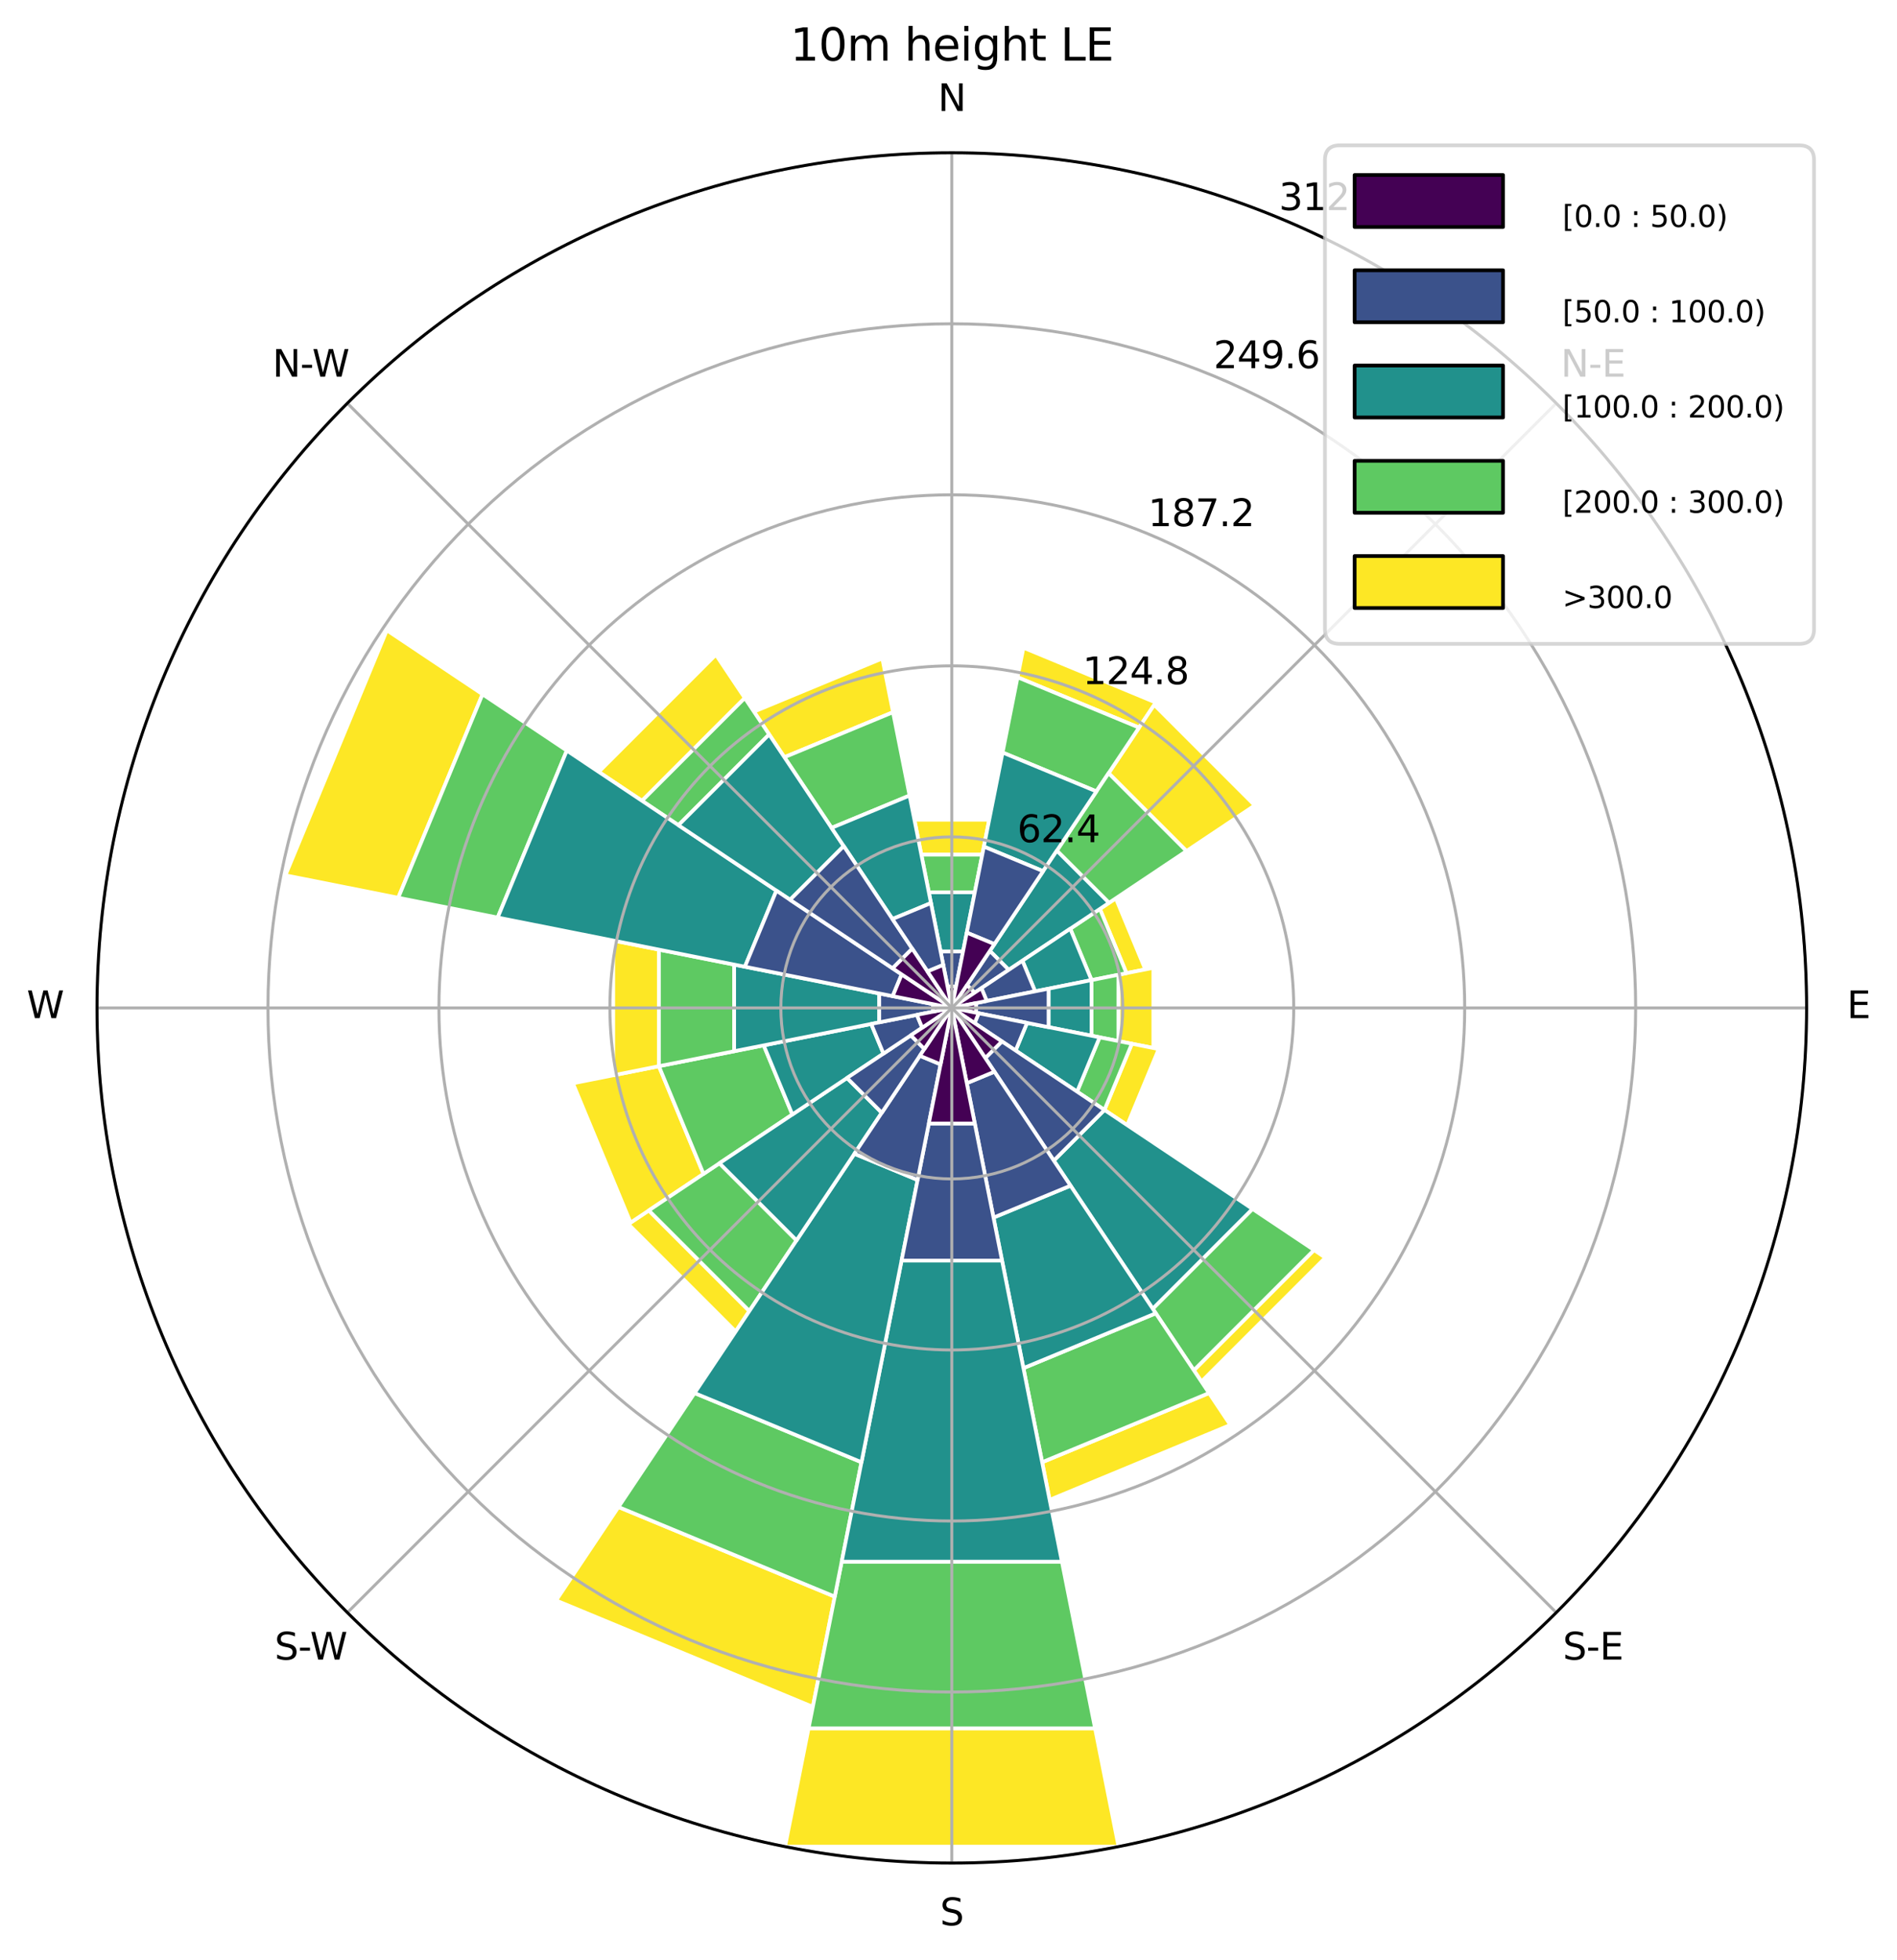 <?xml version="1.0" encoding="utf-8" standalone="no"?>
<!DOCTYPE svg PUBLIC "-//W3C//DTD SVG 1.1//EN"
  "http://www.w3.org/Graphics/SVG/1.1/DTD/svg11.dtd">
<svg xmlns:xlink="http://www.w3.org/1999/xlink" width="511.303pt" height="527.996pt" viewBox="0 0 511.303 527.996" xmlns="http://www.w3.org/2000/svg" version="1.1">
 <defs>
  <style type="text/css">*{stroke-linejoin: round; stroke-linecap: butt}</style>
 </defs>
 <g id="figure_1">
  <g id="patch_1">
   <path d="M 0 527.996 
L 511.303 527.996 
L 511.303 0 
L 0 0 
z
" style="fill: #ffffff"/>
  </g>
  <g id="axes_1">
   <g id="patch_2">
    <path d="M 486.944 271.557 
C 486.944 241.301 480.984 211.34 469.406 183.387 
C 457.827 155.434 440.855 130.034 419.461 108.64 
C 398.067 87.246 372.667 70.274 344.714 58.695 
C 316.761 47.117 286.8 41.157 256.544 41.157 
C 226.288 41.157 196.326 47.117 168.373 58.695 
C 140.421 70.274 115.02 87.246 93.626 108.64 
C 72.232 130.034 55.26 155.434 43.682 183.387 
C 32.103 211.34 26.144 241.301 26.144 271.557 
C 26.144 301.813 32.103 331.775 43.682 359.727 
C 55.26 387.68 72.232 413.08 93.626 434.475 
C 115.02 455.869 140.421 472.841 168.373 484.419 
C 196.326 495.997 226.288 501.957 256.544 501.957 
C 286.8 501.957 316.761 495.997 344.714 484.419 
C 372.667 472.841 398.067 455.869 419.461 434.475 
C 440.855 413.08 457.827 387.68 469.406 359.727 
C 480.984 331.775 486.944 301.813 486.944 271.557 
M 256.544 271.557 
C 256.544 271.557 256.544 271.557 256.544 271.557 
C 256.544 271.557 256.544 271.557 256.544 271.557 
C 256.544 271.557 256.544 271.557 256.544 271.557 
C 256.544 271.557 256.544 271.557 256.544 271.557 
C 256.544 271.557 256.544 271.557 256.544 271.557 
C 256.544 271.557 256.544 271.557 256.544 271.557 
C 256.544 271.557 256.544 271.557 256.544 271.557 
C 256.544 271.557 256.544 271.557 256.544 271.557 
C 256.544 271.557 256.544 271.557 256.544 271.557 
C 256.544 271.557 256.544 271.557 256.544 271.557 
C 256.544 271.557 256.544 271.557 256.544 271.557 
C 256.544 271.557 256.544 271.557 256.544 271.557 
C 256.544 271.557 256.544 271.557 256.544 271.557 
C 256.544 271.557 256.544 271.557 256.544 271.557 
C 256.544 271.557 256.544 271.557 256.544 271.557 
C 256.544 271.557 256.544 271.557 256.544 271.557 
z
" style="fill: #ffffff"/>
   </g>
   <g id="patch_3">
    <path d="M 264.756 230.274 
L 248.332 230.274 
L 246.459 220.858 
L 266.628 220.858 
z
" clip-path="url(#p3586e3a957)" style="fill: #fde725; stroke: #ffffff; stroke-linejoin: miter"/>
   </g>
   <g id="patch_4">
    <path d="M 307.007 196.034 
L 274.264 182.472 
L 275.849 174.505 
L 311.52 189.28 
z
" clip-path="url(#p3586e3a957)" style="fill: #fde725; stroke: #ffffff; stroke-linejoin: miter"/>
   </g>
   <g id="patch_5">
    <path d="M 319.787 229.3 
L 298.801 208.314 
L 311.109 189.894 
L 338.207 216.992 
z
" clip-path="url(#p3586e3a957)" style="fill: #fde725; stroke: #ffffff; stroke-linejoin: miter"/>
   </g>
   <g id="patch_6">
    <path d="M 303.621 262.193 
L 296.454 244.89 
L 300.752 242.018 
L 308.691 261.184 
z
" clip-path="url(#p3586e3a957)" style="fill: #fde725; stroke: #ffffff; stroke-linejoin: miter"/>
   </g>
   <g id="patch_7">
    <path d="M 301.449 280.489 
L 301.449 262.625 
L 310.864 260.752 
L 310.864 282.362 
z
" clip-path="url(#p3586e3a957)" style="fill: #fde725; stroke: #ffffff; stroke-linejoin: miter"/>
   </g>
   <g id="patch_8">
    <path d="M 297.682 299.045 
L 305.07 281.21 
L 312.313 282.65 
L 303.822 303.148 
z
" clip-path="url(#p3586e3a957)" style="fill: #fde725; stroke: #ffffff; stroke-linejoin: miter"/>
   </g>
   <g id="patch_9">
    <path d="M 321.776 369.185 
L 354.171 336.79 
L 357.241 338.841 
L 323.828 372.255 
z
" clip-path="url(#p3586e3a957)" style="fill: #fde725; stroke: #ffffff; stroke-linejoin: miter"/>
   </g>
   <g id="patch_10">
    <path d="M 280.891 393.959 
L 325.879 375.325 
L 331.623 383.921 
L 282.908 404.099 
z
" clip-path="url(#p3586e3a957)" style="fill: #fde725; stroke: #ffffff; stroke-linejoin: miter"/>
   </g>
   <g id="patch_11">
    <path d="M 217.934 465.662 
L 295.154 465.662 
L 301.493 497.53 
L 211.595 497.53 
z
" clip-path="url(#p3586e3a957)" style="fill: #fde725; stroke: #ffffff; stroke-linejoin: miter"/>
   </g>
   <g id="patch_12">
    <path d="M 166.695 406.025 
L 224.993 430.173 
L 219.086 459.868 
L 149.874 431.199 
z
" clip-path="url(#p3586e3a957)" style="fill: #fde725; stroke: #ffffff; stroke-linejoin: miter"/>
   </g>
   <g id="patch_13">
    <path d="M 174.881 326.123 
L 201.978 353.22 
L 198.286 358.746 
L 169.355 329.815 
z
" clip-path="url(#p3586e3a957)" style="fill: #fde725; stroke: #ffffff; stroke-linejoin: miter"/>
   </g>
   <g id="patch_14">
    <path d="M 177.598 287.26 
L 189.617 316.276 
L 169.969 329.405 
L 154.421 291.871 
z
" clip-path="url(#p3586e3a957)" style="fill: #fde725; stroke: #ffffff; stroke-linejoin: miter"/>
   </g>
   <g id="patch_15">
    <path d="M 177.598 255.854 
L 177.598 287.26 
L 165.285 289.71 
L 165.285 253.405 
z
" clip-path="url(#p3586e3a957)" style="fill: #fde725; stroke: #ffffff; stroke-linejoin: miter"/>
   </g>
   <g id="patch_16">
    <path d="M 130.058 187.042 
L 107.344 241.879 
L 76.924 235.829 
L 104.27 169.811 
z
" clip-path="url(#p3586e3a957)" style="fill: #fde725; stroke: #ffffff; stroke-linejoin: miter"/>
   </g>
   <g id="patch_17">
    <path d="M 200.747 188.052 
L 173.039 215.761 
L 161.372 207.966 
L 192.952 176.386 
z
" clip-path="url(#p3586e3a957)" style="fill: #fde725; stroke: #ffffff; stroke-linejoin: miter"/>
   </g>
   <g id="patch_18">
    <path d="M 240.696 191.887 
L 211.414 204.016 
L 203.209 191.736 
L 237.815 177.402 
z
" clip-path="url(#p3586e3a957)" style="fill: #fde725; stroke: #ffffff; stroke-linejoin: miter"/>
   </g>
   <g id="patch_19">
    <path d="M 262.739 240.413 
L 250.349 240.413 
L 248.332 230.274 
L 264.756 230.274 
z
" clip-path="url(#p3586e3a957)" style="fill: #5ec962; stroke: #ffffff; stroke-linejoin: miter"/>
   </g>
   <g id="patch_20">
    <path d="M 295.519 213.226 
L 270.23 202.751 
L 274.264 182.472 
L 307.007 196.034 
z
" clip-path="url(#p3586e3a957)" style="fill: #5ec962; stroke: #ffffff; stroke-linejoin: miter"/>
   </g>
   <g id="patch_21">
    <path d="M 298.91 243.249 
L 284.852 229.191 
L 298.801 208.314 
L 319.787 229.3 
z
" clip-path="url(#p3586e3a957)" style="fill: #5ec962; stroke: #ffffff; stroke-linejoin: miter"/>
   </g>
   <g id="patch_22">
    <path d="M 294.206 264.066 
L 288.472 250.223 
L 296.454 244.89 
L 303.621 262.193 
z
" clip-path="url(#p3586e3a957)" style="fill: #5ec962; stroke: #ffffff; stroke-linejoin: miter"/>
   </g>
   <g id="patch_23">
    <path d="M 294.206 279.049 
L 294.206 264.066 
L 301.449 262.625 
L 301.449 280.489 
z
" clip-path="url(#p3586e3a957)" style="fill: #5ec962; stroke: #ffffff; stroke-linejoin: miter"/>
   </g>
   <g id="patch_24">
    <path d="M 290.314 294.122 
L 296.379 279.481 
L 305.07 281.21 
L 297.682 299.045 
z
" clip-path="url(#p3586e3a957)" style="fill: #5ec962; stroke: #ffffff; stroke-linejoin: miter"/>
   </g>
   <g id="patch_25">
    <path d="M 310.699 352.606 
L 337.593 325.712 
L 354.171 336.79 
L 321.776 369.185 
z
" clip-path="url(#p3586e3a957)" style="fill: #5ec962; stroke: #ffffff; stroke-linejoin: miter"/>
   </g>
   <g id="patch_26">
    <path d="M 275.849 368.61 
L 311.52 353.834 
L 325.879 375.325 
L 280.891 393.959 
z
" clip-path="url(#p3586e3a957)" style="fill: #5ec962; stroke: #ffffff; stroke-linejoin: miter"/>
   </g>
   <g id="patch_27">
    <path d="M 226.866 420.757 
L 286.221 420.757 
L 295.154 465.662 
L 217.934 465.662 
z
" clip-path="url(#p3586e3a957)" style="fill: #5ec962; stroke: #ffffff; stroke-linejoin: miter"/>
   </g>
   <g id="patch_28">
    <path d="M 187.209 375.325 
L 232.196 393.959 
L 224.993 430.173 
L 166.695 406.025 
z
" clip-path="url(#p3586e3a957)" style="fill: #5ec962; stroke: #ffffff; stroke-linejoin: miter"/>
   </g>
   <g id="patch_29">
    <path d="M 193.915 313.404 
L 214.696 334.186 
L 201.978 353.22 
L 174.881 326.123 
z
" clip-path="url(#p3586e3a957)" style="fill: #5ec962; stroke: #ffffff; stroke-linejoin: miter"/>
   </g>
   <g id="patch_30">
    <path d="M 205.845 281.642 
L 213.563 300.276 
L 189.617 316.276 
L 177.598 287.26 
z
" clip-path="url(#p3586e3a957)" style="fill: #5ec962; stroke: #ffffff; stroke-linejoin: miter"/>
   </g>
   <g id="patch_31">
    <path d="M 197.878 259.888 
L 197.878 283.227 
L 177.598 287.26 
L 177.598 255.854 
z
" clip-path="url(#p3586e3a957)" style="fill: #5ec962; stroke: #ffffff; stroke-linejoin: miter"/>
   </g>
   <g id="patch_32">
    <path d="M 152.776 202.222 
L 134.142 247.21 
L 107.344 241.879 
L 130.058 187.042 
z
" clip-path="url(#p3586e3a957)" style="fill: #5ec962; stroke: #ffffff; stroke-linejoin: miter"/>
   </g>
   <g id="patch_33">
    <path d="M 207.312 197.876 
L 182.863 222.325 
L 173.039 215.761 
L 200.747 188.052 
z
" clip-path="url(#p3586e3a957)" style="fill: #5ec962; stroke: #ffffff; stroke-linejoin: miter"/>
   </g>
   <g id="patch_34">
    <path d="M 245.162 214.34 
L 224.133 223.051 
L 211.414 204.016 
L 240.696 191.887 
z
" clip-path="url(#p3586e3a957)" style="fill: #5ec962; stroke: #ffffff; stroke-linejoin: miter"/>
   </g>
   <g id="patch_35">
    <path d="M 259.569 256.347 
L 253.518 256.347 
L 250.349 240.413 
L 262.739 240.413 
z
" clip-path="url(#p3586e3a957)" style="fill: #21918c; stroke: #ffffff; stroke-linejoin: miter"/>
   </g>
   <g id="patch_36">
    <path d="M 281.16 234.717 
L 265.188 228.101 
L 270.23 202.751 
L 295.519 213.226 
z
" clip-path="url(#p3586e3a957)" style="fill: #21918c; stroke: #ffffff; stroke-linejoin: miter"/>
   </g>
   <g id="patch_37">
    <path d="M 271.894 261.301 
L 266.8 256.207 
L 284.852 229.191 
L 298.91 243.249 
z
" clip-path="url(#p3586e3a957)" style="fill: #21918c; stroke: #ffffff; stroke-linejoin: miter"/>
   </g>
   <g id="patch_38">
    <path d="M 278.996 267.091 
L 275.578 258.839 
L 288.472 250.223 
L 294.206 264.066 
z
" clip-path="url(#p3586e3a957)" style="fill: #21918c; stroke: #ffffff; stroke-linejoin: miter"/>
   </g>
   <g id="patch_39">
    <path d="M 282.618 276.744 
L 282.618 266.371 
L 294.206 264.066 
L 294.206 279.049 
z
" clip-path="url(#p3586e3a957)" style="fill: #21918c; stroke: #ffffff; stroke-linejoin: miter"/>
   </g>
   <g id="patch_40">
    <path d="M 273.736 283.045 
L 276.823 275.591 
L 296.379 279.481 
L 290.314 294.122 
z
" clip-path="url(#p3586e3a957)" style="fill: #21918c; stroke: #ffffff; stroke-linejoin: miter"/>
   </g>
   <g id="patch_41">
    <path d="M 284.032 312.696 
L 297.682 299.045 
L 337.593 325.712 
L 310.699 352.606 
z
" clip-path="url(#p3586e3a957)" style="fill: #21918c; stroke: #ffffff; stroke-linejoin: miter"/>
   </g>
   <g id="patch_42">
    <path d="M 267.781 328.05 
L 288.545 319.45 
L 311.52 353.834 
L 275.849 368.61 
z
" clip-path="url(#p3586e3a957)" style="fill: #21918c; stroke: #ffffff; stroke-linejoin: miter"/>
   </g>
   <g id="patch_43">
    <path d="M 243.001 339.639 
L 270.086 339.639 
L 286.221 420.757 
L 226.866 420.757 
z
" clip-path="url(#p3586e3a957)" style="fill: #21918c; stroke: #ffffff; stroke-linejoin: miter"/>
   </g>
   <g id="patch_44">
    <path d="M 230.287 310.854 
L 247.323 317.911 
L 232.196 393.959 
L 187.209 375.325 
z
" clip-path="url(#p3586e3a957)" style="fill: #21918c; stroke: #ffffff; stroke-linejoin: miter"/>
   </g>
   <g id="patch_45">
    <path d="M 228.299 290.429 
L 237.671 299.802 
L 214.696 334.186 
L 193.915 313.404 
z
" clip-path="url(#p3586e3a957)" style="fill: #21918c; stroke: #ffffff; stroke-linejoin: miter"/>
   </g>
   <g id="patch_46">
    <path d="M 234.816 275.879 
L 238.124 283.865 
L 213.563 300.276 
L 205.845 281.642 
z
" clip-path="url(#p3586e3a957)" style="fill: #21918c; stroke: #ffffff; stroke-linejoin: miter"/>
   </g>
   <g id="patch_47">
    <path d="M 236.988 267.667 
L 236.988 275.447 
L 197.878 283.227 
L 197.878 259.888 
z
" clip-path="url(#p3586e3a957)" style="fill: #21918c; stroke: #ffffff; stroke-linejoin: miter"/>
   </g>
   <g id="patch_48">
    <path d="M 209.265 239.967 
L 200.775 260.464 
L 134.142 247.21 
L 152.776 202.222 
z
" clip-path="url(#p3586e3a957)" style="fill: #21918c; stroke: #ffffff; stroke-linejoin: miter"/>
   </g>
   <g id="patch_49">
    <path d="M 227.415 227.963 
L 212.949 242.428 
L 182.863 222.325 
L 207.312 197.876 
z
" clip-path="url(#p3586e3a957)" style="fill: #21918c; stroke: #ffffff; stroke-linejoin: miter"/>
   </g>
   <g id="patch_50">
    <path d="M 250.925 243.311 
L 240.543 247.611 
L 224.133 223.051 
L 245.162 214.34 
z
" clip-path="url(#p3586e3a957)" style="fill: #21918c; stroke: #ffffff; stroke-linejoin: miter"/>
   </g>
   <g id="patch_51">
    <path d="M 257.696 265.763 
L 255.391 265.763 
L 253.518 256.347 
L 259.569 256.347 
z
" clip-path="url(#p3586e3a957)" style="fill: #3b528b; stroke: #ffffff; stroke-linejoin: miter"/>
   </g>
   <g id="patch_52">
    <path d="M 268.031 254.365 
L 260.578 251.278 
L 265.188 228.101 
L 281.16 234.717 
z
" clip-path="url(#p3586e3a957)" style="fill: #3b528b; stroke: #ffffff; stroke-linejoin: miter"/>
   </g>
   <g id="patch_53">
    <path d="M 262.684 267.455 
L 260.646 265.417 
L 266.8 256.207 
L 271.894 261.301 
z
" clip-path="url(#p3586e3a957)" style="fill: #3b528b; stroke: #ffffff; stroke-linejoin: miter"/>
   </g>
   <g id="patch_54">
    <path d="M 265.959 269.684 
L 264.526 266.224 
L 275.578 258.839 
L 278.996 267.091 
z
" clip-path="url(#p3586e3a957)" style="fill: #3b528b; stroke: #ffffff; stroke-linejoin: miter"/>
   </g>
   <g id="patch_55">
    <path d="M 263.062 272.854 
L 263.062 270.261 
L 282.618 266.371 
L 282.618 276.744 
z
" clip-path="url(#p3586e3a957)" style="fill: #3b528b; stroke: #ffffff; stroke-linejoin: miter"/>
   </g>
   <g id="patch_56">
    <path d="M 262.684 275.66 
L 263.786 272.998 
L 276.823 275.591 
L 273.736 283.045 
z
" clip-path="url(#p3586e3a957)" style="fill: #3b528b; stroke: #ffffff; stroke-linejoin: miter"/>
   </g>
   <g id="patch_57">
    <path d="M 265.57 285.065 
L 270.052 280.583 
L 297.682 299.045 
L 284.032 312.696 
z
" clip-path="url(#p3586e3a957)" style="fill: #3b528b; stroke: #ffffff; stroke-linejoin: miter"/>
   </g>
   <g id="patch_58">
    <path d="M 260.578 291.837 
L 268.031 288.749 
L 288.545 319.45 
L 267.781 328.05 
z
" clip-path="url(#p3586e3a957)" style="fill: #3b528b; stroke: #ffffff; stroke-linejoin: miter"/>
   </g>
   <g id="patch_59">
    <path d="M 250.349 302.701 
L 262.739 302.701 
L 270.086 339.639 
L 243.001 339.639 
z
" clip-path="url(#p3586e3a957)" style="fill: #3b528b; stroke: #ffffff; stroke-linejoin: miter"/>
   </g>
   <g id="patch_60">
    <path d="M 247.928 284.451 
L 253.518 286.767 
L 247.323 317.911 
L 230.287 310.854 
z
" clip-path="url(#p3586e3a957)" style="fill: #3b528b; stroke: #ffffff; stroke-linejoin: miter"/>
   </g>
   <g id="patch_61">
    <path d="M 245.492 278.942 
L 249.159 282.609 
L 237.671 299.802 
L 228.299 290.429 
z
" clip-path="url(#p3586e3a957)" style="fill: #3b528b; stroke: #ffffff; stroke-linejoin: miter"/>
   </g>
   <g id="patch_62">
    <path d="M 247.128 273.43 
L 248.562 276.891 
L 238.124 283.865 
L 234.816 275.879 
z
" clip-path="url(#p3586e3a957)" style="fill: #3b528b; stroke: #ffffff; stroke-linejoin: miter"/>
   </g>
   <g id="patch_63">
    <path d="M 251.474 270.549 
L 251.474 272.566 
L 236.988 275.447 
L 236.988 267.667 
z
" clip-path="url(#p3586e3a957)" style="fill: #3b528b; stroke: #ffffff; stroke-linejoin: miter"/>
   </g>
   <g id="patch_64">
    <path d="M 243.036 262.531 
L 240.61 268.388 
L 200.775 260.464 
L 209.265 239.967 
z
" clip-path="url(#p3586e3a957)" style="fill: #3b528b; stroke: #ffffff; stroke-linejoin: miter"/>
   </g>
   <g id="patch_65">
    <path d="M 245.877 255.593 
L 240.58 260.89 
L 212.949 242.428 
L 227.415 227.963 
z
" clip-path="url(#p3586e3a957)" style="fill: #3b528b; stroke: #ffffff; stroke-linejoin: miter"/>
   </g>
   <g id="patch_66">
    <path d="M 254.239 259.969 
L 249.979 261.733 
L 240.543 247.611 
L 250.925 243.311 
z
" clip-path="url(#p3586e3a957)" style="fill: #3b528b; stroke: #ffffff; stroke-linejoin: miter"/>
   </g>
   <g id="patch_67">
    <path d="M 256.544 271.557 
L 256.544 271.557 
L 255.391 265.763 
L 257.696 265.763 
z
" clip-path="url(#p3586e3a957)" style="fill: #440154; stroke: #ffffff; stroke-linejoin: miter"/>
   </g>
   <g id="patch_68">
    <path d="M 256.544 271.557 
L 256.544 271.557 
L 260.578 251.278 
L 268.031 254.365 
z
" clip-path="url(#p3586e3a957)" style="fill: #440154; stroke: #ffffff; stroke-linejoin: miter"/>
   </g>
   <g id="patch_69">
    <path d="M 256.544 271.557 
L 256.544 271.557 
L 260.646 265.417 
L 262.684 267.455 
z
" clip-path="url(#p3586e3a957)" style="fill: #440154; stroke: #ffffff; stroke-linejoin: miter"/>
   </g>
   <g id="patch_70">
    <path d="M 256.544 271.557 
L 256.544 271.557 
L 264.526 266.224 
L 265.959 269.684 
z
" clip-path="url(#p3586e3a957)" style="fill: #440154; stroke: #ffffff; stroke-linejoin: miter"/>
   </g>
   <g id="patch_71">
    <path d="M 256.544 271.557 
L 256.544 271.557 
L 263.062 270.261 
L 263.062 272.854 
z
" clip-path="url(#p3586e3a957)" style="fill: #440154; stroke: #ffffff; stroke-linejoin: miter"/>
   </g>
   <g id="patch_72">
    <path d="M 256.544 271.557 
L 256.544 271.557 
L 263.786 272.998 
L 262.684 275.66 
z
" clip-path="url(#p3586e3a957)" style="fill: #440154; stroke: #ffffff; stroke-linejoin: miter"/>
   </g>
   <g id="patch_73">
    <path d="M 256.544 271.557 
L 256.544 271.557 
L 270.052 280.583 
L 265.57 285.065 
z
" clip-path="url(#p3586e3a957)" style="fill: #440154; stroke: #ffffff; stroke-linejoin: miter"/>
   </g>
   <g id="patch_74">
    <path d="M 256.544 271.557 
L 256.544 271.557 
L 268.031 288.749 
L 260.578 291.837 
z
" clip-path="url(#p3586e3a957)" style="fill: #440154; stroke: #ffffff; stroke-linejoin: miter"/>
   </g>
   <g id="patch_75">
    <path d="M 256.544 271.557 
L 256.544 271.557 
L 262.739 302.701 
L 250.349 302.701 
z
" clip-path="url(#p3586e3a957)" style="fill: #440154; stroke: #ffffff; stroke-linejoin: miter"/>
   </g>
   <g id="patch_76">
    <path d="M 256.544 271.557 
L 256.544 271.557 
L 253.518 286.767 
L 247.928 284.451 
z
" clip-path="url(#p3586e3a957)" style="fill: #440154; stroke: #ffffff; stroke-linejoin: miter"/>
   </g>
   <g id="patch_77">
    <path d="M 256.544 271.557 
L 256.544 271.557 
L 249.159 282.609 
L 245.492 278.942 
z
" clip-path="url(#p3586e3a957)" style="fill: #440154; stroke: #ffffff; stroke-linejoin: miter"/>
   </g>
   <g id="patch_78">
    <path d="M 256.544 271.557 
L 256.544 271.557 
L 248.562 276.891 
L 247.128 273.43 
z
" clip-path="url(#p3586e3a957)" style="fill: #440154; stroke: #ffffff; stroke-linejoin: miter"/>
   </g>
   <g id="patch_79">
    <path d="M 256.544 271.557 
L 256.544 271.557 
L 251.474 272.566 
L 251.474 270.549 
z
" clip-path="url(#p3586e3a957)" style="fill: #440154; stroke: #ffffff; stroke-linejoin: miter"/>
   </g>
   <g id="patch_80">
    <path d="M 256.544 271.557 
L 256.544 271.557 
L 240.61 268.388 
L 243.036 262.531 
z
" clip-path="url(#p3586e3a957)" style="fill: #440154; stroke: #ffffff; stroke-linejoin: miter"/>
   </g>
   <g id="patch_81">
    <path d="M 256.544 271.557 
L 256.544 271.557 
L 240.58 260.89 
L 245.877 255.593 
z
" clip-path="url(#p3586e3a957)" style="fill: #440154; stroke: #ffffff; stroke-linejoin: miter"/>
   </g>
   <g id="patch_82">
    <path d="M 256.544 271.557 
L 256.544 271.557 
L 249.979 261.733 
L 254.239 259.969 
z
" clip-path="url(#p3586e3a957)" style="fill: #440154; stroke: #ffffff; stroke-linejoin: miter"/>
   </g>
   <g id="matplotlib.axis_1">
    <g id="xtick_1">
     <g id="line2d_1">
      <path d="M 256.544 271.557 
L 486.944 271.557 
" clip-path="url(#p3586e3a957)" style="fill: none; stroke: #b0b0b0; stroke-width: 0.8; stroke-linecap: square"/>
     </g>
     <g id="text_1">
      <!-- E -->
      <g transform="translate(497.784 274.317) scale(0.1 -0.1)">
       <defs>
        <path id="DejaVuSans-45" d="M 628 4666 
L 3578 4666 
L 3578 4134 
L 1259 4134 
L 1259 2753 
L 3481 2753 
L 3481 2222 
L 1259 2222 
L 1259 531 
L 3634 531 
L 3634 0 
L 628 0 
L 628 4666 
z
" transform="scale(0.016)"/>
       </defs>
       <use xlink:href="#DejaVuSans-45"/>
      </g>
     </g>
    </g>
    <g id="xtick_2">
     <g id="line2d_2">
      <path d="M 256.544 271.557 
L 419.461 108.64 
" clip-path="url(#p3586e3a957)" style="fill: none; stroke: #b0b0b0; stroke-width: 0.8; stroke-linecap: square"/>
     </g>
     <g id="text_2">
      <!-- N-E -->
      <g transform="translate(420.657 101.5) scale(0.1 -0.1)">
       <defs>
        <path id="DejaVuSans-4e" d="M 628 4666 
L 1478 4666 
L 3547 763 
L 3547 4666 
L 4159 4666 
L 4159 0 
L 3309 0 
L 1241 3903 
L 1241 0 
L 628 0 
L 628 4666 
z
" transform="scale(0.016)"/>
        <path id="DejaVuSans-2d" d="M 313 2009 
L 1997 2009 
L 1997 1497 
L 313 1497 
L 313 2009 
z
" transform="scale(0.016)"/>
       </defs>
       <use xlink:href="#DejaVuSans-4e"/>
       <use xlink:href="#DejaVuSans-2d" x="74.805"/>
       <use xlink:href="#DejaVuSans-45" x="110.889"/>
      </g>
     </g>
    </g>
    <g id="xtick_3">
     <g id="line2d_3">
      <path d="M 256.544 271.557 
L 256.544 41.157 
" clip-path="url(#p3586e3a957)" style="fill: none; stroke: #b0b0b0; stroke-width: 0.8; stroke-linecap: square"/>
     </g>
     <g id="text_3">
      <!-- N -->
      <g transform="translate(252.803 29.917) scale(0.1 -0.1)">
       <use xlink:href="#DejaVuSans-4e"/>
      </g>
     </g>
    </g>
    <g id="xtick_4">
     <g id="line2d_4">
      <path d="M 256.544 271.557 
L 93.626 108.64 
" clip-path="url(#p3586e3a957)" style="fill: none; stroke: #b0b0b0; stroke-width: 0.8; stroke-linecap: square"/>
     </g>
     <g id="text_4">
      <!-- N-W -->
      <g transform="translate(73.439 101.5) scale(0.1 -0.1)">
       <defs>
        <path id="DejaVuSans-57" d="M 213 4666 
L 850 4666 
L 1831 722 
L 2809 4666 
L 3519 4666 
L 4500 722 
L 5478 4666 
L 6119 4666 
L 4947 0 
L 4153 0 
L 3169 4050 
L 2175 0 
L 1381 0 
L 213 4666 
z
" transform="scale(0.016)"/>
       </defs>
       <use xlink:href="#DejaVuSans-4e"/>
       <use xlink:href="#DejaVuSans-2d" x="74.805"/>
       <use xlink:href="#DejaVuSans-57" x="106.889"/>
      </g>
     </g>
    </g>
    <g id="xtick_5">
     <g id="line2d_5">
      <path d="M 256.544 271.557 
L 26.144 271.557 
" clip-path="url(#p3586e3a957)" style="fill: none; stroke: #b0b0b0; stroke-width: 0.8; stroke-linecap: square"/>
     </g>
     <g id="text_5">
      <!-- W -->
      <g transform="translate(7.2 274.317) scale(0.1 -0.1)">
       <use xlink:href="#DejaVuSans-57"/>
      </g>
     </g>
    </g>
    <g id="xtick_6">
     <g id="line2d_6">
      <path d="M 256.544 271.557 
L 93.626 434.475 
" clip-path="url(#p3586e3a957)" style="fill: none; stroke: #b0b0b0; stroke-width: 0.8; stroke-linecap: square"/>
     </g>
     <g id="text_6">
      <!-- S-W -->
      <g transform="translate(74.005 447.133) scale(0.1 -0.1)">
       <defs>
        <path id="DejaVuSans-53" d="M 3425 4513 
L 3425 3897 
Q 3066 4069 2747 4153 
Q 2428 4238 2131 4238 
Q 1616 4238 1336 4038 
Q 1056 3838 1056 3469 
Q 1056 3159 1242 3001 
Q 1428 2844 1947 2747 
L 2328 2669 
Q 3034 2534 3370 2195 
Q 3706 1856 3706 1288 
Q 3706 609 3251 259 
Q 2797 -91 1919 -91 
Q 1588 -91 1214 -16 
Q 841 59 441 206 
L 441 856 
Q 825 641 1194 531 
Q 1563 422 1919 422 
Q 2459 422 2753 634 
Q 3047 847 3047 1241 
Q 3047 1584 2836 1778 
Q 2625 1972 2144 2069 
L 1759 2144 
Q 1053 2284 737 2584 
Q 422 2884 422 3419 
Q 422 4038 858 4394 
Q 1294 4750 2059 4750 
Q 2388 4750 2728 4690 
Q 3069 4631 3425 4513 
z
" transform="scale(0.016)"/>
       </defs>
       <use xlink:href="#DejaVuSans-53"/>
       <use xlink:href="#DejaVuSans-2d" x="63.477"/>
       <use xlink:href="#DejaVuSans-57" x="95.561"/>
      </g>
     </g>
    </g>
    <g id="xtick_7">
     <g id="line2d_7">
      <path d="M 256.544 271.557 
L 256.544 501.957 
" clip-path="url(#p3586e3a957)" style="fill: none; stroke: #b0b0b0; stroke-width: 0.8; stroke-linecap: square"/>
     </g>
     <g id="text_7">
      <!-- S -->
      <g transform="translate(253.37 518.717) scale(0.1 -0.1)">
       <use xlink:href="#DejaVuSans-53"/>
      </g>
     </g>
    </g>
    <g id="xtick_8">
     <g id="line2d_8">
      <path d="M 256.544 271.557 
L 419.461 434.475 
" clip-path="url(#p3586e3a957)" style="fill: none; stroke: #b0b0b0; stroke-width: 0.8; stroke-linecap: square"/>
     </g>
     <g id="text_8">
      <!-- S-E -->
      <g transform="translate(421.223 447.133) scale(0.1 -0.1)">
       <use xlink:href="#DejaVuSans-53"/>
       <use xlink:href="#DejaVuSans-2d" x="63.477"/>
       <use xlink:href="#DejaVuSans-45" x="99.561"/>
      </g>
     </g>
    </g>
   </g>
   <g id="matplotlib.axis_2">
    <g id="ytick_1">
     <g id="line2d_9">
      <path d="M 302.624 271.557 
C 302.624 265.506 301.432 259.514 299.116 253.923 
C 296.8 248.333 293.406 243.253 289.127 238.974 
C 284.848 234.695 279.768 231.301 274.178 228.985 
C 268.587 226.669 262.595 225.477 256.544 225.477 
C 250.493 225.477 244.5 226.669 238.91 228.985 
C 233.319 231.301 228.239 234.695 223.96 238.974 
C 219.681 243.253 216.287 248.333 213.971 253.923 
C 211.656 259.514 210.464 265.506 210.464 271.557 
C 210.464 277.608 211.656 283.601 213.971 289.191 
C 216.287 294.782 219.681 299.862 223.96 304.141 
C 228.239 308.419 233.319 311.814 238.91 314.13 
C 244.5 316.445 250.493 317.637 256.544 317.637 
C 262.595 317.637 268.587 316.445 274.178 314.13 
C 279.768 311.814 284.848 308.419 289.127 304.141 
C 293.406 299.862 296.8 294.782 299.116 289.191 
C 301.432 283.601 302.624 277.608 302.624 271.557 
" clip-path="url(#p3586e3a957)" style="fill: none; stroke: #b0b0b0; stroke-width: 0.8; stroke-linecap: square"/>
     </g>
     <g id="text_9">
      <!-- 62.4 -->
      <g transform="translate(274.178 226.905) scale(0.1 -0.1)">
       <defs>
        <path id="DejaVuSans-36" d="M 2113 2584 
Q 1688 2584 1439 2293 
Q 1191 2003 1191 1497 
Q 1191 994 1439 701 
Q 1688 409 2113 409 
Q 2538 409 2786 701 
Q 3034 994 3034 1497 
Q 3034 2003 2786 2293 
Q 2538 2584 2113 2584 
z
M 3366 4563 
L 3366 3988 
Q 3128 4100 2886 4159 
Q 2644 4219 2406 4219 
Q 1781 4219 1451 3797 
Q 1122 3375 1075 2522 
Q 1259 2794 1537 2939 
Q 1816 3084 2150 3084 
Q 2853 3084 3261 2657 
Q 3669 2231 3669 1497 
Q 3669 778 3244 343 
Q 2819 -91 2113 -91 
Q 1303 -91 875 529 
Q 447 1150 447 2328 
Q 447 3434 972 4092 
Q 1497 4750 2381 4750 
Q 2619 4750 2861 4703 
Q 3103 4656 3366 4563 
z
" transform="scale(0.016)"/>
        <path id="DejaVuSans-32" d="M 1228 531 
L 3431 531 
L 3431 0 
L 469 0 
L 469 531 
Q 828 903 1448 1529 
Q 2069 2156 2228 2338 
Q 2531 2678 2651 2914 
Q 2772 3150 2772 3378 
Q 2772 3750 2511 3984 
Q 2250 4219 1831 4219 
Q 1534 4219 1204 4116 
Q 875 4013 500 3803 
L 500 4441 
Q 881 4594 1212 4672 
Q 1544 4750 1819 4750 
Q 2544 4750 2975 4387 
Q 3406 4025 3406 3419 
Q 3406 3131 3298 2873 
Q 3191 2616 2906 2266 
Q 2828 2175 2409 1742 
Q 1991 1309 1228 531 
z
" transform="scale(0.016)"/>
        <path id="DejaVuSans-2e" d="M 684 794 
L 1344 794 
L 1344 0 
L 684 0 
L 684 794 
z
" transform="scale(0.016)"/>
        <path id="DejaVuSans-34" d="M 2419 4116 
L 825 1625 
L 2419 1625 
L 2419 4116 
z
M 2253 4666 
L 3047 4666 
L 3047 1625 
L 3713 1625 
L 3713 1100 
L 3047 1100 
L 3047 0 
L 2419 0 
L 2419 1100 
L 313 1100 
L 313 1709 
L 2253 4666 
z
" transform="scale(0.016)"/>
       </defs>
       <use xlink:href="#DejaVuSans-36"/>
       <use xlink:href="#DejaVuSans-32" x="63.623"/>
       <use xlink:href="#DejaVuSans-2e" x="127.246"/>
       <use xlink:href="#DejaVuSans-34" x="159.033"/>
      </g>
     </g>
    </g>
    <g id="ytick_2">
     <g id="line2d_10">
      <path d="M 348.704 271.557 
C 348.704 259.455 346.32 247.47 341.688 236.289 
C 337.057 225.108 330.268 214.948 321.711 206.39 
C 313.153 197.833 302.993 191.044 291.812 186.412 
C 280.631 181.781 268.646 179.397 256.544 179.397 
C 244.441 179.397 232.457 181.781 221.276 186.412 
C 210.095 191.044 199.934 197.833 191.377 206.39 
C 182.819 214.948 176.03 225.108 171.399 236.289 
C 166.768 247.47 164.384 259.455 164.384 271.557 
C 164.384 283.66 166.768 295.644 171.399 306.825 
C 176.03 318.006 182.819 328.167 191.377 336.724 
C 199.934 345.282 210.095 352.071 221.276 356.702 
C 232.457 361.333 244.441 363.717 256.544 363.717 
C 268.646 363.717 280.631 361.333 291.812 356.702 
C 302.993 352.071 313.153 345.282 321.711 336.724 
C 330.268 328.167 337.057 318.006 341.688 306.825 
C 346.32 295.644 348.704 283.66 348.704 271.557 
" clip-path="url(#p3586e3a957)" style="fill: none; stroke: #b0b0b0; stroke-width: 0.8; stroke-linecap: square"/>
     </g>
     <g id="text_10">
      <!-- 124.8 -->
      <g transform="translate(291.812 184.333) scale(0.1 -0.1)">
       <defs>
        <path id="DejaVuSans-31" d="M 794 531 
L 1825 531 
L 1825 4091 
L 703 3866 
L 703 4441 
L 1819 4666 
L 2450 4666 
L 2450 531 
L 3481 531 
L 3481 0 
L 794 0 
L 794 531 
z
" transform="scale(0.016)"/>
        <path id="DejaVuSans-38" d="M 2034 2216 
Q 1584 2216 1326 1975 
Q 1069 1734 1069 1313 
Q 1069 891 1326 650 
Q 1584 409 2034 409 
Q 2484 409 2743 651 
Q 3003 894 3003 1313 
Q 3003 1734 2745 1975 
Q 2488 2216 2034 2216 
z
M 1403 2484 
Q 997 2584 770 2862 
Q 544 3141 544 3541 
Q 544 4100 942 4425 
Q 1341 4750 2034 4750 
Q 2731 4750 3128 4425 
Q 3525 4100 3525 3541 
Q 3525 3141 3298 2862 
Q 3072 2584 2669 2484 
Q 3125 2378 3379 2068 
Q 3634 1759 3634 1313 
Q 3634 634 3220 271 
Q 2806 -91 2034 -91 
Q 1263 -91 848 271 
Q 434 634 434 1313 
Q 434 1759 690 2068 
Q 947 2378 1403 2484 
z
M 1172 3481 
Q 1172 3119 1398 2916 
Q 1625 2713 2034 2713 
Q 2441 2713 2670 2916 
Q 2900 3119 2900 3481 
Q 2900 3844 2670 4047 
Q 2441 4250 2034 4250 
Q 1625 4250 1398 4047 
Q 1172 3844 1172 3481 
z
" transform="scale(0.016)"/>
       </defs>
       <use xlink:href="#DejaVuSans-31"/>
       <use xlink:href="#DejaVuSans-32" x="63.623"/>
       <use xlink:href="#DejaVuSans-34" x="127.246"/>
       <use xlink:href="#DejaVuSans-2e" x="190.869"/>
       <use xlink:href="#DejaVuSans-38" x="222.656"/>
      </g>
     </g>
    </g>
    <g id="ytick_3">
     <g id="line2d_11">
      <path d="M 394.784 271.557 
C 394.784 253.404 391.208 235.427 384.261 218.655 
C 377.314 201.883 367.131 186.643 354.294 173.807 
C 341.458 160.97 326.218 150.787 309.446 143.84 
C 292.674 136.893 274.697 133.317 256.544 133.317 
C 238.39 133.317 220.413 136.893 203.642 143.84 
C 186.87 150.787 171.63 160.97 158.793 173.807 
C 145.957 186.643 135.774 201.883 128.827 218.655 
C 121.88 235.427 118.304 253.404 118.304 271.557 
C 118.304 289.711 121.88 307.688 128.827 324.459 
C 135.774 341.231 145.957 356.471 158.793 369.308 
C 171.63 382.144 186.87 392.327 203.642 399.274 
C 220.413 406.221 238.39 409.797 256.544 409.797 
C 274.697 409.797 292.674 406.221 309.446 399.274 
C 326.218 392.327 341.458 382.144 354.294 369.308 
C 367.131 356.471 377.314 341.231 384.261 324.459 
C 391.208 307.688 394.784 289.711 394.784 271.557 
" clip-path="url(#p3586e3a957)" style="fill: none; stroke: #b0b0b0; stroke-width: 0.8; stroke-linecap: square"/>
     </g>
     <g id="text_11">
      <!-- 187.2 -->
      <g transform="translate(309.446 141.76) scale(0.1 -0.1)">
       <defs>
        <path id="DejaVuSans-37" d="M 525 4666 
L 3525 4666 
L 3525 4397 
L 1831 0 
L 1172 0 
L 2766 4134 
L 525 4134 
L 525 4666 
z
" transform="scale(0.016)"/>
       </defs>
       <use xlink:href="#DejaVuSans-31"/>
       <use xlink:href="#DejaVuSans-38" x="63.623"/>
       <use xlink:href="#DejaVuSans-37" x="127.246"/>
       <use xlink:href="#DejaVuSans-2e" x="190.869"/>
       <use xlink:href="#DejaVuSans-32" x="222.656"/>
      </g>
     </g>
    </g>
    <g id="ytick_4">
     <g id="line2d_12">
      <path d="M 440.864 271.557 
C 440.864 247.353 436.096 223.383 426.833 201.021 
C 417.57 178.659 403.993 158.339 386.878 141.223 
C 369.762 124.108 349.442 110.53 327.08 101.268 
C 304.718 92.005 280.748 87.237 256.544 87.237 
C 232.339 87.237 208.37 92.005 186.008 101.268 
C 163.645 110.53 143.325 124.108 126.21 141.223 
C 109.095 158.339 95.517 178.659 86.254 201.021 
C 76.992 223.383 72.224 247.353 72.224 271.557 
C 72.224 295.762 76.992 319.731 86.254 342.093 
C 95.517 364.456 109.095 384.776 126.21 401.891 
C 143.325 419.006 163.645 432.584 186.008 441.847 
C 208.37 451.109 232.339 455.877 256.544 455.877 
C 280.748 455.877 304.718 451.109 327.08 441.847 
C 349.442 432.584 369.762 419.006 386.878 401.891 
C 403.993 384.776 417.57 364.456 426.833 342.093 
C 436.096 319.731 440.864 295.762 440.864 271.557 
" clip-path="url(#p3586e3a957)" style="fill: none; stroke: #b0b0b0; stroke-width: 0.8; stroke-linecap: square"/>
     </g>
     <g id="text_12">
      <!-- 249.6 -->
      <g transform="translate(327.08 99.188) scale(0.1 -0.1)">
       <defs>
        <path id="DejaVuSans-39" d="M 703 97 
L 703 672 
Q 941 559 1184 500 
Q 1428 441 1663 441 
Q 2288 441 2617 861 
Q 2947 1281 2994 2138 
Q 2813 1869 2534 1725 
Q 2256 1581 1919 1581 
Q 1219 1581 811 2004 
Q 403 2428 403 3163 
Q 403 3881 828 4315 
Q 1253 4750 1959 4750 
Q 2769 4750 3195 4129 
Q 3622 3509 3622 2328 
Q 3622 1225 3098 567 
Q 2575 -91 1691 -91 
Q 1453 -91 1209 -44 
Q 966 3 703 97 
z
M 1959 2075 
Q 2384 2075 2632 2365 
Q 2881 2656 2881 3163 
Q 2881 3666 2632 3958 
Q 2384 4250 1959 4250 
Q 1534 4250 1286 3958 
Q 1038 3666 1038 3163 
Q 1038 2656 1286 2365 
Q 1534 2075 1959 2075 
z
" transform="scale(0.016)"/>
       </defs>
       <use xlink:href="#DejaVuSans-32"/>
       <use xlink:href="#DejaVuSans-34" x="63.623"/>
       <use xlink:href="#DejaVuSans-39" x="127.246"/>
       <use xlink:href="#DejaVuSans-2e" x="190.869"/>
       <use xlink:href="#DejaVuSans-36" x="222.656"/>
      </g>
     </g>
    </g>
    <g id="ytick_5">
     <g id="line2d_13">
      <path d="M 486.944 271.557 
C 486.944 241.301 480.984 211.34 469.406 183.387 
C 457.827 155.434 440.855 130.034 419.461 108.64 
C 398.067 87.246 372.667 70.274 344.714 58.695 
C 316.761 47.117 286.8 41.157 256.544 41.157 
C 226.288 41.157 196.326 47.117 168.373 58.695 
C 140.421 70.274 115.02 87.246 93.626 108.64 
C 72.232 130.034 55.26 155.434 43.682 183.387 
C 32.103 211.34 26.144 241.301 26.144 271.557 
C 26.144 301.813 32.103 331.775 43.682 359.727 
C 55.26 387.68 72.232 413.08 93.626 434.475 
C 115.02 455.869 140.421 472.841 168.373 484.419 
C 196.326 495.997 226.288 501.957 256.544 501.957 
C 286.8 501.957 316.761 495.997 344.714 484.419 
C 372.667 472.841 398.067 455.869 419.461 434.475 
C 440.855 413.08 457.827 387.68 469.406 359.727 
C 480.984 331.775 486.944 301.813 486.944 271.557 
" clip-path="url(#p3586e3a957)" style="fill: none; stroke: #b0b0b0; stroke-width: 0.8; stroke-linecap: square"/>
     </g>
     <g id="text_13">
      <!-- 312.0 -->
      <g transform="translate(344.714 56.616) scale(0.1 -0.1)">
       <defs>
        <path id="DejaVuSans-33" d="M 2597 2516 
Q 3050 2419 3304 2112 
Q 3559 1806 3559 1356 
Q 3559 666 3084 287 
Q 2609 -91 1734 -91 
Q 1441 -91 1130 -33 
Q 819 25 488 141 
L 488 750 
Q 750 597 1062 519 
Q 1375 441 1716 441 
Q 2309 441 2620 675 
Q 2931 909 2931 1356 
Q 2931 1769 2642 2001 
Q 2353 2234 1838 2234 
L 1294 2234 
L 1294 2753 
L 1863 2753 
Q 2328 2753 2575 2939 
Q 2822 3125 2822 3475 
Q 2822 3834 2567 4026 
Q 2313 4219 1838 4219 
Q 1578 4219 1281 4162 
Q 984 4106 628 3988 
L 628 4550 
Q 988 4650 1302 4700 
Q 1616 4750 1894 4750 
Q 2613 4750 3031 4423 
Q 3450 4097 3450 3541 
Q 3450 3153 3228 2886 
Q 3006 2619 2597 2516 
z
" transform="scale(0.016)"/>
        <path id="DejaVuSans-30" d="M 2034 4250 
Q 1547 4250 1301 3770 
Q 1056 3291 1056 2328 
Q 1056 1369 1301 889 
Q 1547 409 2034 409 
Q 2525 409 2770 889 
Q 3016 1369 3016 2328 
Q 3016 3291 2770 3770 
Q 2525 4250 2034 4250 
z
M 2034 4750 
Q 2819 4750 3233 4129 
Q 3647 3509 3647 2328 
Q 3647 1150 3233 529 
Q 2819 -91 2034 -91 
Q 1250 -91 836 529 
Q 422 1150 422 2328 
Q 422 3509 836 4129 
Q 1250 4750 2034 4750 
z
" transform="scale(0.016)"/>
       </defs>
       <use xlink:href="#DejaVuSans-33"/>
       <use xlink:href="#DejaVuSans-31" x="63.623"/>
       <use xlink:href="#DejaVuSans-32" x="127.246"/>
       <use xlink:href="#DejaVuSans-2e" x="190.869"/>
       <use xlink:href="#DejaVuSans-30" x="222.656"/>
      </g>
     </g>
    </g>
   </g>
   <g id="patch_83">
    <path d="M 486.944 271.557 
C 486.944 241.301 480.984 211.34 469.406 183.387 
C 457.827 155.434 440.855 130.034 419.461 108.64 
C 398.067 87.246 372.667 70.274 344.714 58.695 
C 316.761 47.117 286.8 41.157 256.544 41.157 
C 226.288 41.157 196.326 47.117 168.373 58.695 
C 140.421 70.274 115.02 87.246 93.626 108.64 
C 72.232 130.034 55.26 155.434 43.682 183.387 
C 32.103 211.34 26.144 241.301 26.144 271.557 
C 26.144 301.813 32.103 331.775 43.682 359.727 
C 55.26 387.68 72.232 413.08 93.626 434.475 
C 115.02 455.869 140.421 472.841 168.373 484.419 
C 196.326 495.997 226.288 501.957 256.544 501.957 
C 286.8 501.957 316.761 495.997 344.714 484.419 
C 372.667 472.841 398.067 455.869 419.461 434.475 
C 440.855 413.08 457.827 387.68 469.406 359.727 
C 480.984 331.775 486.944 301.813 486.944 271.557 
" style="fill: none; stroke: #000000; stroke-width: 0.8; stroke-linejoin: miter; stroke-linecap: square"/>
   </g>
   <g id="text_14">
    <!-- 10m height LE -->
    <g transform="translate(212.991 16.318) scale(0.12 -0.12)">
     <defs>
      <path id="DejaVuSans-6d" d="M 3328 2828 
Q 3544 3216 3844 3400 
Q 4144 3584 4550 3584 
Q 5097 3584 5394 3201 
Q 5691 2819 5691 2113 
L 5691 0 
L 5113 0 
L 5113 2094 
Q 5113 2597 4934 2840 
Q 4756 3084 4391 3084 
Q 3944 3084 3684 2787 
Q 3425 2491 3425 1978 
L 3425 0 
L 2847 0 
L 2847 2094 
Q 2847 2600 2669 2842 
Q 2491 3084 2119 3084 
Q 1678 3084 1418 2786 
Q 1159 2488 1159 1978 
L 1159 0 
L 581 0 
L 581 3500 
L 1159 3500 
L 1159 2956 
Q 1356 3278 1631 3431 
Q 1906 3584 2284 3584 
Q 2666 3584 2933 3390 
Q 3200 3197 3328 2828 
z
" transform="scale(0.016)"/>
      <path id="DejaVuSans-20" transform="scale(0.016)"/>
      <path id="DejaVuSans-68" d="M 3513 2113 
L 3513 0 
L 2938 0 
L 2938 2094 
Q 2938 2591 2744 2837 
Q 2550 3084 2163 3084 
Q 1697 3084 1428 2787 
Q 1159 2491 1159 1978 
L 1159 0 
L 581 0 
L 581 4863 
L 1159 4863 
L 1159 2956 
Q 1366 3272 1645 3428 
Q 1925 3584 2291 3584 
Q 2894 3584 3203 3211 
Q 3513 2838 3513 2113 
z
" transform="scale(0.016)"/>
      <path id="DejaVuSans-65" d="M 3597 1894 
L 3597 1613 
L 953 1613 
Q 991 1019 1311 708 
Q 1631 397 2203 397 
Q 2534 397 2845 478 
Q 3156 559 3463 722 
L 3463 178 
Q 3153 47 2828 -22 
Q 2503 -91 2169 -91 
Q 1331 -91 842 396 
Q 353 884 353 1716 
Q 353 2575 817 3079 
Q 1281 3584 2069 3584 
Q 2775 3584 3186 3129 
Q 3597 2675 3597 1894 
z
M 3022 2063 
Q 3016 2534 2758 2815 
Q 2500 3097 2075 3097 
Q 1594 3097 1305 2825 
Q 1016 2553 972 2059 
L 3022 2063 
z
" transform="scale(0.016)"/>
      <path id="DejaVuSans-69" d="M 603 3500 
L 1178 3500 
L 1178 0 
L 603 0 
L 603 3500 
z
M 603 4863 
L 1178 4863 
L 1178 4134 
L 603 4134 
L 603 4863 
z
" transform="scale(0.016)"/>
      <path id="DejaVuSans-67" d="M 2906 1791 
Q 2906 2416 2648 2759 
Q 2391 3103 1925 3103 
Q 1463 3103 1205 2759 
Q 947 2416 947 1791 
Q 947 1169 1205 825 
Q 1463 481 1925 481 
Q 2391 481 2648 825 
Q 2906 1169 2906 1791 
z
M 3481 434 
Q 3481 -459 3084 -895 
Q 2688 -1331 1869 -1331 
Q 1566 -1331 1297 -1286 
Q 1028 -1241 775 -1147 
L 775 -588 
Q 1028 -725 1275 -790 
Q 1522 -856 1778 -856 
Q 2344 -856 2625 -561 
Q 2906 -266 2906 331 
L 2906 616 
Q 2728 306 2450 153 
Q 2172 0 1784 0 
Q 1141 0 747 490 
Q 353 981 353 1791 
Q 353 2603 747 3093 
Q 1141 3584 1784 3584 
Q 2172 3584 2450 3431 
Q 2728 3278 2906 2969 
L 2906 3500 
L 3481 3500 
L 3481 434 
z
" transform="scale(0.016)"/>
      <path id="DejaVuSans-74" d="M 1172 4494 
L 1172 3500 
L 2356 3500 
L 2356 3053 
L 1172 3053 
L 1172 1153 
Q 1172 725 1289 603 
Q 1406 481 1766 481 
L 2356 481 
L 2356 0 
L 1766 0 
Q 1100 0 847 248 
Q 594 497 594 1153 
L 594 3053 
L 172 3053 
L 172 3500 
L 594 3500 
L 594 4494 
L 1172 4494 
z
" transform="scale(0.016)"/>
      <path id="DejaVuSans-4c" d="M 628 4666 
L 1259 4666 
L 1259 531 
L 3531 531 
L 3531 0 
L 628 0 
L 628 4666 
z
" transform="scale(0.016)"/>
     </defs>
     <use xlink:href="#DejaVuSans-31"/>
     <use xlink:href="#DejaVuSans-30" x="63.623"/>
     <use xlink:href="#DejaVuSans-6d" x="127.246"/>
     <use xlink:href="#DejaVuSans-20" x="224.658"/>
     <use xlink:href="#DejaVuSans-68" x="256.445"/>
     <use xlink:href="#DejaVuSans-65" x="319.824"/>
     <use xlink:href="#DejaVuSans-69" x="381.348"/>
     <use xlink:href="#DejaVuSans-67" x="409.131"/>
     <use xlink:href="#DejaVuSans-68" x="472.607"/>
     <use xlink:href="#DejaVuSans-74" x="535.986"/>
     <use xlink:href="#DejaVuSans-20" x="575.195"/>
     <use xlink:href="#DejaVuSans-4c" x="606.982"/>
     <use xlink:href="#DejaVuSans-45" x="662.695"/>
    </g>
   </g>
   <g id="legend_1">
    <g id="patch_84">
     <path d="M 361.116 173.476 
L 484.944 173.476 
Q 488.944 173.476 488.944 169.476 
L 488.944 43.157 
Q 488.944 39.157 484.944 39.157 
L 361.116 39.157 
Q 357.116 39.157 357.116 43.157 
L 357.116 169.476 
Q 357.116 173.476 361.116 173.476 
z
" style="fill: #ffffff; opacity: 0.8; stroke: #cccccc; stroke-linejoin: miter"/>
    </g>
    <g id="patch_85">
     <path d="M 365.116 61.157 
L 405.116 61.157 
L 405.116 47.157 
L 365.116 47.157 
z
" style="fill: #440154; stroke: #000000; stroke-linejoin: miter"/>
    </g>
    <g id="text_15">
     <!-- [0.0 : 50.0) -->
     <g transform="translate(421.116 61.157) scale(0.08 -0.08)">
      <defs>
       <path id="DejaVuSans-5b" d="M 550 4863 
L 1875 4863 
L 1875 4416 
L 1125 4416 
L 1125 -397 
L 1875 -397 
L 1875 -844 
L 550 -844 
L 550 4863 
z
" transform="scale(0.016)"/>
       <path id="DejaVuSans-3a" d="M 750 794 
L 1409 794 
L 1409 0 
L 750 0 
L 750 794 
z
M 750 3309 
L 1409 3309 
L 1409 2516 
L 750 2516 
L 750 3309 
z
" transform="scale(0.016)"/>
       <path id="DejaVuSans-35" d="M 691 4666 
L 3169 4666 
L 3169 4134 
L 1269 4134 
L 1269 2991 
Q 1406 3038 1543 3061 
Q 1681 3084 1819 3084 
Q 2600 3084 3056 2656 
Q 3513 2228 3513 1497 
Q 3513 744 3044 326 
Q 2575 -91 1722 -91 
Q 1428 -91 1123 -41 
Q 819 9 494 109 
L 494 744 
Q 775 591 1075 516 
Q 1375 441 1709 441 
Q 2250 441 2565 725 
Q 2881 1009 2881 1497 
Q 2881 1984 2565 2268 
Q 2250 2553 1709 2553 
Q 1456 2553 1204 2497 
Q 953 2441 691 2322 
L 691 4666 
z
" transform="scale(0.016)"/>
       <path id="DejaVuSans-29" d="M 513 4856 
L 1013 4856 
Q 1481 4119 1714 3412 
Q 1947 2706 1947 2009 
Q 1947 1309 1714 600 
Q 1481 -109 1013 -844 
L 513 -844 
Q 928 -128 1133 580 
Q 1338 1288 1338 2009 
Q 1338 2731 1133 3434 
Q 928 4138 513 4856 
z
" transform="scale(0.016)"/>
      </defs>
      <use xlink:href="#DejaVuSans-5b"/>
      <use xlink:href="#DejaVuSans-30" x="39.014"/>
      <use xlink:href="#DejaVuSans-2e" x="102.637"/>
      <use xlink:href="#DejaVuSans-30" x="134.424"/>
      <use xlink:href="#DejaVuSans-20" x="198.047"/>
      <use xlink:href="#DejaVuSans-3a" x="229.834"/>
      <use xlink:href="#DejaVuSans-20" x="263.525"/>
      <use xlink:href="#DejaVuSans-35" x="295.312"/>
      <use xlink:href="#DejaVuSans-30" x="358.936"/>
      <use xlink:href="#DejaVuSans-2e" x="422.559"/>
      <use xlink:href="#DejaVuSans-30" x="454.346"/>
      <use xlink:href="#DejaVuSans-29" x="517.969"/>
     </g>
    </g>
    <g id="patch_86">
     <path d="M 365.116 86.821 
L 405.116 86.821 
L 405.116 72.821 
L 365.116 72.821 
z
" style="fill: #3b528b; stroke: #000000; stroke-linejoin: miter"/>
    </g>
    <g id="text_16">
     <!-- [50.0 : 100.0) -->
     <g transform="translate(421.116 86.821) scale(0.08 -0.08)">
      <use xlink:href="#DejaVuSans-5b"/>
      <use xlink:href="#DejaVuSans-35" x="39.014"/>
      <use xlink:href="#DejaVuSans-30" x="102.637"/>
      <use xlink:href="#DejaVuSans-2e" x="166.26"/>
      <use xlink:href="#DejaVuSans-30" x="198.047"/>
      <use xlink:href="#DejaVuSans-20" x="261.67"/>
      <use xlink:href="#DejaVuSans-3a" x="293.457"/>
      <use xlink:href="#DejaVuSans-20" x="327.148"/>
      <use xlink:href="#DejaVuSans-31" x="358.936"/>
      <use xlink:href="#DejaVuSans-30" x="422.559"/>
      <use xlink:href="#DejaVuSans-30" x="486.182"/>
      <use xlink:href="#DejaVuSans-2e" x="549.805"/>
      <use xlink:href="#DejaVuSans-30" x="581.592"/>
      <use xlink:href="#DejaVuSans-29" x="645.215"/>
     </g>
    </g>
    <g id="patch_87">
     <path d="M 365.116 112.485 
L 405.116 112.485 
L 405.116 98.485 
L 365.116 98.485 
z
" style="fill: #21918c; stroke: #000000; stroke-linejoin: miter"/>
    </g>
    <g id="text_17">
     <!-- [100.0 : 200.0) -->
     <g transform="translate(421.116 112.485) scale(0.08 -0.08)">
      <use xlink:href="#DejaVuSans-5b"/>
      <use xlink:href="#DejaVuSans-31" x="39.014"/>
      <use xlink:href="#DejaVuSans-30" x="102.637"/>
      <use xlink:href="#DejaVuSans-30" x="166.26"/>
      <use xlink:href="#DejaVuSans-2e" x="229.883"/>
      <use xlink:href="#DejaVuSans-30" x="261.67"/>
      <use xlink:href="#DejaVuSans-20" x="325.293"/>
      <use xlink:href="#DejaVuSans-3a" x="357.08"/>
      <use xlink:href="#DejaVuSans-20" x="390.771"/>
      <use xlink:href="#DejaVuSans-32" x="422.559"/>
      <use xlink:href="#DejaVuSans-30" x="486.182"/>
      <use xlink:href="#DejaVuSans-30" x="549.805"/>
      <use xlink:href="#DejaVuSans-2e" x="613.428"/>
      <use xlink:href="#DejaVuSans-30" x="645.215"/>
      <use xlink:href="#DejaVuSans-29" x="708.838"/>
     </g>
    </g>
    <g id="patch_88">
     <path d="M 365.116 138.148 
L 405.116 138.148 
L 405.116 124.148 
L 365.116 124.148 
z
" style="fill: #5ec962; stroke: #000000; stroke-linejoin: miter"/>
    </g>
    <g id="text_18">
     <!-- [200.0 : 300.0) -->
     <g transform="translate(421.116 138.148) scale(0.08 -0.08)">
      <use xlink:href="#DejaVuSans-5b"/>
      <use xlink:href="#DejaVuSans-32" x="39.014"/>
      <use xlink:href="#DejaVuSans-30" x="102.637"/>
      <use xlink:href="#DejaVuSans-30" x="166.26"/>
      <use xlink:href="#DejaVuSans-2e" x="229.883"/>
      <use xlink:href="#DejaVuSans-30" x="261.67"/>
      <use xlink:href="#DejaVuSans-20" x="325.293"/>
      <use xlink:href="#DejaVuSans-3a" x="357.08"/>
      <use xlink:href="#DejaVuSans-20" x="390.771"/>
      <use xlink:href="#DejaVuSans-33" x="422.559"/>
      <use xlink:href="#DejaVuSans-30" x="486.182"/>
      <use xlink:href="#DejaVuSans-30" x="549.805"/>
      <use xlink:href="#DejaVuSans-2e" x="613.428"/>
      <use xlink:href="#DejaVuSans-30" x="645.215"/>
      <use xlink:href="#DejaVuSans-29" x="708.838"/>
     </g>
    </g>
    <g id="patch_89">
     <path d="M 365.116 163.812 
L 405.116 163.812 
L 405.116 149.812 
L 365.116 149.812 
z
" style="fill: #fde725; stroke: #000000; stroke-linejoin: miter"/>
    </g>
    <g id="text_19">
     <!-- &gt;300.0 -->
     <g transform="translate(421.116 163.812) scale(0.08 -0.08)">
      <defs>
       <path id="DejaVuSans-3e" d="M 678 3150 
L 678 3719 
L 4684 2266 
L 4684 1747 
L 678 294 
L 678 863 
L 3897 2003 
L 678 3150 
z
" transform="scale(0.016)"/>
      </defs>
      <use xlink:href="#DejaVuSans-3e"/>
      <use xlink:href="#DejaVuSans-33" x="83.789"/>
      <use xlink:href="#DejaVuSans-30" x="147.412"/>
      <use xlink:href="#DejaVuSans-30" x="211.035"/>
      <use xlink:href="#DejaVuSans-2e" x="274.658"/>
      <use xlink:href="#DejaVuSans-30" x="306.445"/>
     </g>
    </g>
   </g>
  </g>
 </g>
 <defs>
  <clipPath id="p3586e3a957">
   <path d="M 486.944 271.557 
C 486.944 241.301 480.984 211.34 469.406 183.387 
C 457.827 155.434 440.855 130.034 419.461 108.64 
C 398.067 87.246 372.667 70.274 344.714 58.695 
C 316.761 47.117 286.8 41.157 256.544 41.157 
C 226.288 41.157 196.326 47.117 168.373 58.695 
C 140.421 70.274 115.02 87.246 93.626 108.64 
C 72.232 130.034 55.26 155.434 43.682 183.387 
C 32.103 211.34 26.144 241.301 26.144 271.557 
C 26.144 301.813 32.103 331.775 43.682 359.727 
C 55.26 387.68 72.232 413.08 93.626 434.475 
C 115.02 455.869 140.421 472.841 168.373 484.419 
C 196.326 495.997 226.288 501.957 256.544 501.957 
C 286.8 501.957 316.761 495.997 344.714 484.419 
C 372.667 472.841 398.067 455.869 419.461 434.475 
C 440.855 413.08 457.827 387.68 469.406 359.727 
C 480.984 331.775 486.944 301.813 486.944 271.557 
M 256.544 271.557 
C 256.544 271.557 256.544 271.557 256.544 271.557 
C 256.544 271.557 256.544 271.557 256.544 271.557 
C 256.544 271.557 256.544 271.557 256.544 271.557 
C 256.544 271.557 256.544 271.557 256.544 271.557 
C 256.544 271.557 256.544 271.557 256.544 271.557 
C 256.544 271.557 256.544 271.557 256.544 271.557 
C 256.544 271.557 256.544 271.557 256.544 271.557 
C 256.544 271.557 256.544 271.557 256.544 271.557 
C 256.544 271.557 256.544 271.557 256.544 271.557 
C 256.544 271.557 256.544 271.557 256.544 271.557 
C 256.544 271.557 256.544 271.557 256.544 271.557 
C 256.544 271.557 256.544 271.557 256.544 271.557 
C 256.544 271.557 256.544 271.557 256.544 271.557 
C 256.544 271.557 256.544 271.557 256.544 271.557 
C 256.544 271.557 256.544 271.557 256.544 271.557 
C 256.544 271.557 256.544 271.557 256.544 271.557 
z
"/>
  </clipPath>
 </defs>
</svg>
